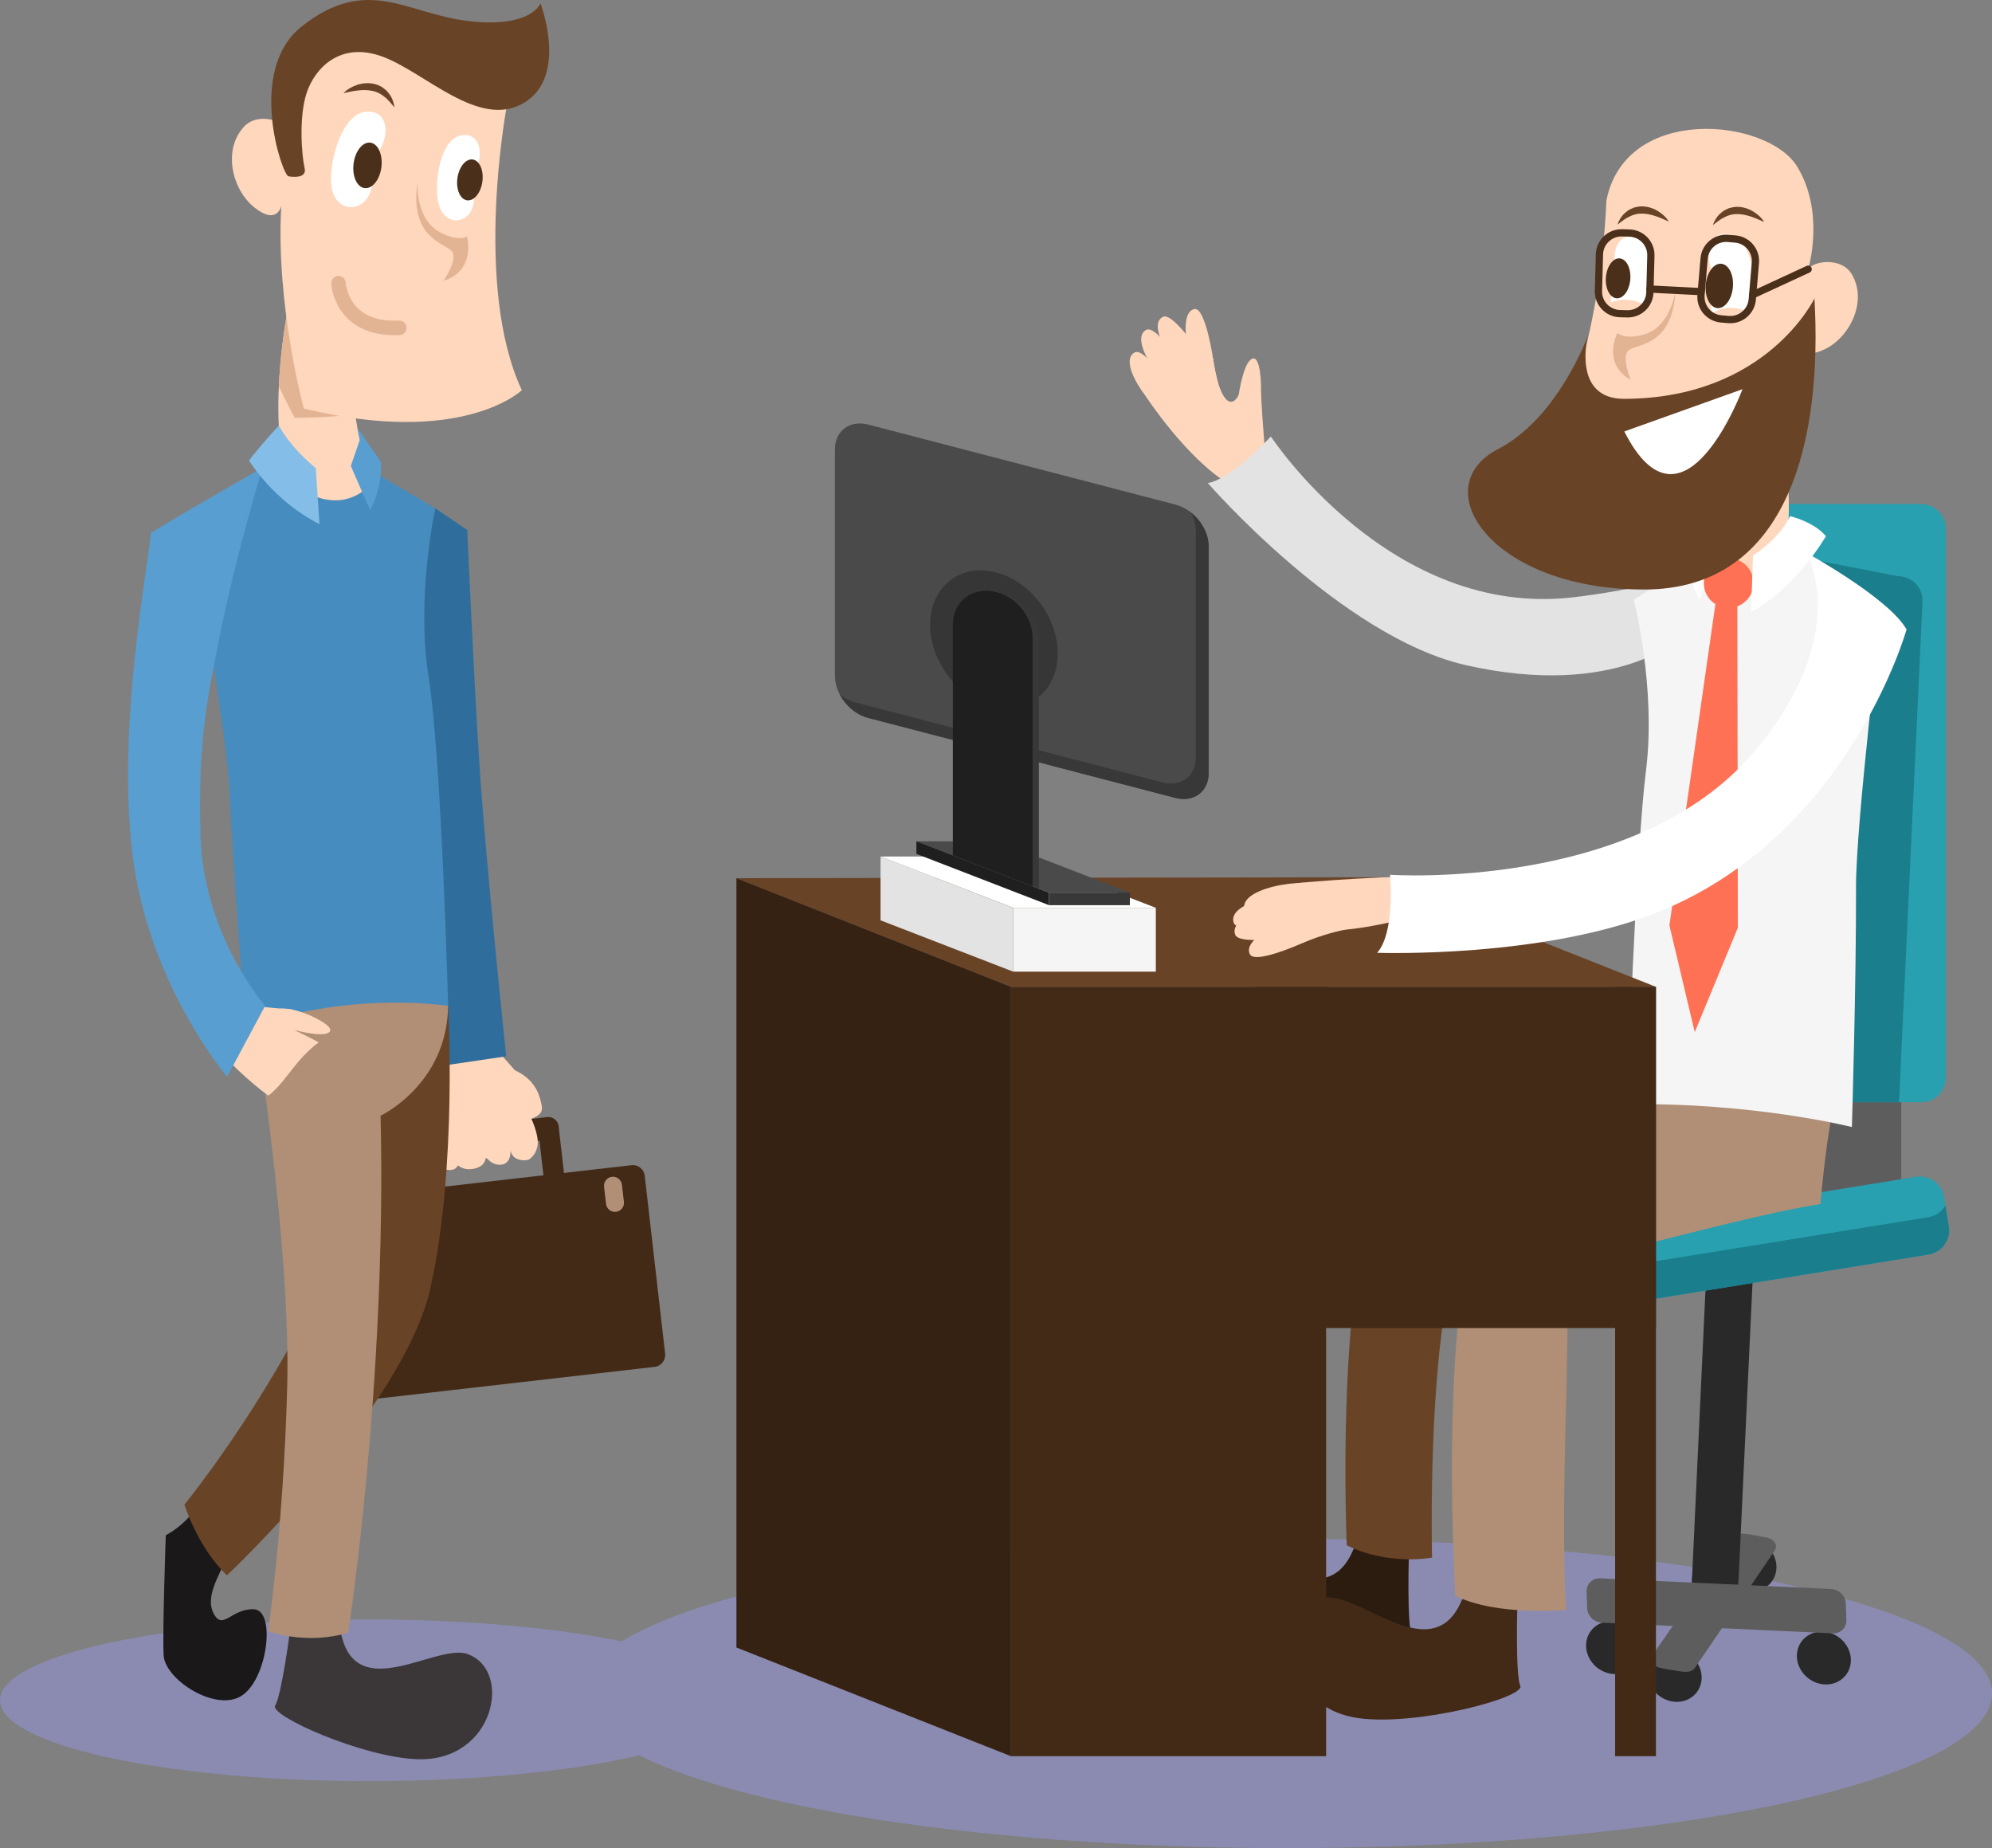 <?xml version="1.0" encoding="utf-8"?>
<!-- Generator: Adobe Illustrator 21.0.2, SVG Export Plug-In . SVG Version: 6.00 Build 0)  -->
<svg version="1.1" id="Capa_1" xmlns="http://www.w3.org/2000/svg" xmlns:xlink="http://www.w3.org/1999/xlink" x="0px" y="0px"
	 viewBox="0 0 274.848 254.959" style="enable-background:new 0 0 274.848 254.959;" xml:space="preserve">
<rect x="0" y="0" width="274.848" height="254.959" fill="#808080" stroke="none"/>
<style type="text/css">
	.st0{fill-rule:evenodd;clip-rule:evenodd;fill:#DDDDDD;}
	.st1{fill:#ACABC9;}
	.st2{opacity:0.25;clip-path:url(#XMLID_2960_);}
	.st3{fill:#FFFFFF;}
	.st4{fill:#3B86B1;}
	.st5{opacity:0.25;fill-rule:evenodd;clip-rule:evenodd;fill:#020202;}
	.st6{opacity:0.5;}
	.st7{fill-rule:evenodd;clip-rule:evenodd;fill:#A8A8A8;}
	.st8{fill-rule:evenodd;clip-rule:evenodd;fill:#FFFFFF;}
	.st9{fill-rule:evenodd;clip-rule:evenodd;fill:#3B86B1;}
	.st10{opacity:0.5;fill:#2C6882;}
	.st11{opacity:0.75;fill-rule:evenodd;clip-rule:evenodd;fill:#282828;}
	.st12{opacity:0.5;fill:#FFFFFF;}
	.st13{fill-rule:evenodd;clip-rule:evenodd;fill:none;stroke:#FFFFFF;stroke-miterlimit:10;}
	.st14{fill:none;stroke:#FFFFFF;stroke-miterlimit:10;}
	.st15{fill:#FFFFFF;stroke:#3B86B1;stroke-width:1.714;stroke-miterlimit:10;}
	.st16{fill-rule:evenodd;clip-rule:evenodd;}
	.st17{opacity:0.85;fill:#FFFFFF;}
	.st18{opacity:0.5;fill-rule:evenodd;clip-rule:evenodd;}
	.st19{fill-rule:evenodd;clip-rule:evenodd;fill:#FEFEFE;}
	.st20{fill:#312767;}
	.st21{opacity:0.48;}
	.st22{opacity:0.25;}
	.st23{fill-rule:evenodd;clip-rule:evenodd;fill:#020202;}
	.st24{fill:#757575;}
	.st25{opacity:0.25;clip-path:url(#XMLID_2961_);}
	.st26{fill:#FFFFFF;stroke:#312767;stroke-miterlimit:10;}
	.st27{fill-rule:evenodd;clip-rule:evenodd;fill:#312767;}
	.st28{opacity:0.77;fill:#312767;}
	.st29{opacity:0.25;clip-path:url(#XMLID_2962_);}
	.st30{opacity:0.75;}
	.st31{fill-rule:evenodd;clip-rule:evenodd;fill:#282828;}
	.st32{fill:#9490B2;stroke:#2D2D2D;stroke-width:0.25;stroke-miterlimit:10;}
	.st33{fill:#312767;stroke:#2D2D2D;stroke-width:0.25;stroke-miterlimit:10;}
	.st34{fill:#FCFCFC;}
	.st35{fill:#FFFFFF;stroke:#2D2D2D;stroke-width:0.25;stroke-miterlimit:10;}
	.st36{fill-rule:evenodd;clip-rule:evenodd;fill:#484849;stroke:#2D2D2D;stroke-width:0.25;stroke-miterlimit:10;}
	.st37{fill-rule:evenodd;clip-rule:evenodd;fill:#312767;stroke:#2D2D2D;stroke-width:0.25;stroke-miterlimit:10;}
	.st38{fill-rule:evenodd;clip-rule:evenodd;fill:#FFFFFF;stroke:#2D2D2D;stroke-width:0.25;stroke-miterlimit:10;}
	.st39{fill:#484849;stroke:#2D2D2D;stroke-width:0.25;stroke-miterlimit:10;}
	.st40{fill:#FFFFFF;stroke:#FFFFFF;stroke-miterlimit:10;}
	.st41{fill:#54518C;}
	.st42{opacity:0.25;fill-rule:evenodd;clip-rule:evenodd;fill:#FFFFFF;}
	.st43{fill:#D4A800;}
	.st44{fill:#00AEB3;}
	.st45{fill:#38353B;}
	.st46{fill:#FF8400;}
	.st47{fill:#BF3900;}
	.st48{fill:#00AA9C;}
	.st49{opacity:0.25;clip-path:url(#XMLID_2963_);}
	.st50{fill:none;stroke:#ACABC9;stroke-width:5;stroke-miterlimit:10;}
	.st51{fill:#67A53F;}
	.st52{fill:#DDDDDD;}
	.st53{opacity:0.25;clip-path:url(#XMLID_2964_);}
	.st54{fill-rule:evenodd;clip-rule:evenodd;fill:#FFFFFF;stroke:#FFFFFF;stroke-miterlimit:10;}
	.st55{fill:#02897C;}
	.st56{fill:#0EAD9A;}
	.st57{fill:#28C6AF;}
	.st58{fill:#4FE0C7;}
	.st59{opacity:0.25;clip-path:url(#XMLID_2965_);}
	.st60{fill:#3CA7AF;}
	.st61{fill:#3DAD8D;}
	.st62{fill:#296E8C;}
	.st63{fill:#308E71;}
	.st64{fill:#2D8A8C;}
	.st65{opacity:0.25;clip-path:url(#XMLID_2966_);}
	.st66{opacity:0.77;fill:#FFFFFF;}
	.st67{fill:#50565B;stroke:#656C70;stroke-miterlimit:10;}
	.st68{fill:#808589;stroke:#656C70;stroke-miterlimit:10;}
	.st69{fill:#252728;stroke:#000000;stroke-miterlimit:10;}
	.st70{fill:#1A1B1C;stroke:#000000;stroke-miterlimit:10;}
	.st71{fill:#A0A6AA;}
	.st72{fill:#262C35;stroke:#161A1E;stroke-miterlimit:10;}
	.st73{fill:#181D23;}
	.st74{fill:#EABA96;stroke:#E0AA86;stroke-miterlimit:10;}
	.st75{fill:#E0AA86;}
	.st76{stroke:#000000;stroke-width:0.75;stroke-linecap:square;stroke-linejoin:bevel;stroke-miterlimit:10;}
	.st77{fill:#0F1C3F;stroke:#182951;stroke-miterlimit:10;}
	.st78{fill:#132354;stroke:#3F6093;stroke-miterlimit:10;}
	.st79{fill:#0F1C3F;}
	.st80{fill:none;stroke:#3F6093;stroke-width:0.75;stroke-miterlimit:10;}
	.st81{fill:#DBA682;}
	.st82{fill:none;stroke:#E0AA86;stroke-miterlimit:10;}
	.st83{fill:none;stroke:#E0AA86;stroke-linejoin:bevel;stroke-miterlimit:10;}
	.st84{fill:#8A0A8E;stroke:#AC34B2;stroke-miterlimit:10;}
	.st85{fill:#810C87;}
	.st86{fill:#680B6D;}
	.st87{fill:#AC34B2;stroke:#AC34B2;stroke-width:0.5;stroke-miterlimit:10;}
	.st88{fill:none;stroke:#959DA0;stroke-width:0.5;stroke-miterlimit:10;}
	.st89{fill:#959DA0;stroke:#959DA0;stroke-width:0.5;stroke-miterlimit:10;}
	.st90{fill:none;stroke:#AC34B2;stroke-miterlimit:10;}
	.st91{fill:#282828;stroke:#000000;stroke-miterlimit:10;}
	.st92{fill:#EABA96;stroke:#E0AA86;stroke-width:0.5;stroke-miterlimit:10;}
	.st93{fill:#B7896A;}
	.st94{stroke:#000000;stroke-miterlimit:10;}
	.st95{fill:#C1A578;}
	.st96{stroke:#000000;stroke-width:0.25;stroke-linecap:round;stroke-linejoin:round;stroke-miterlimit:10;}
	.st97{fill:#FFFFFF;stroke:#000000;stroke-width:0.25;stroke-linecap:round;stroke-linejoin:round;stroke-miterlimit:10;}
	.st98{fill:#70582D;}
	.st99{stroke:#000000;stroke-linecap:round;stroke-linejoin:round;stroke-miterlimit:10;}
	.st100{fill:none;stroke:#D8A27D;stroke-width:0.75;stroke-miterlimit:10;}
	.st101{fill:#561409;}
	.st102{fill:#BA2A13;}
	.st103{fill:#9E3025;stroke:#4C2311;stroke-width:0.25;stroke-miterlimit:10;}
	.st104{fill:#871D08;stroke:#4C2311;stroke-width:0.25;stroke-miterlimit:10;}
	.st105{fill:#DDAC8A;}
	.st106{fill:#A5ABAD;stroke:#959DA0;stroke-width:0.5;stroke-miterlimit:10;}
	.st107{fill:#B1BABC;}
	.st108{fill:none;stroke:#153847;stroke-width:5;stroke-miterlimit:10;}
	.st109{fill:#3DAA61;}
	.st110{fill:#95A340;}
	.st111{opacity:0.25;clip-path:url(#XMLID_2967_);}
	.st112{opacity:0.25;clip-path:url(#XMLID_2968_);}
	.st113{opacity:0.25;clip-path:url(#XMLID_2969_);}
	.st114{opacity:0.25;clip-path:url(#XMLID_2970_);}
	.st115{opacity:0.25;clip-path:url(#XMLID_2971_);}
	.st116{clip-path:url(#SVGID_2_);}
	.st117{fill:none;stroke:#3F6093;stroke-miterlimit:10;}
	.st118{fill:none;stroke:#3F6093;stroke-width:0.75;stroke-linecap:round;stroke-linejoin:round;}
	.st119{fill:none;stroke:#3F6093;stroke-width:0.75;stroke-linecap:round;stroke-linejoin:round;stroke-dasharray:0.989,0.989;}
	
		.st120{fill:none;stroke:#3F6093;stroke-width:0.75;stroke-linecap:round;stroke-linejoin:round;stroke-miterlimit:10;stroke-dasharray:1;}
	.st121{fill:#EAEAEA;stroke:#FFFFFF;stroke-width:0.25;stroke-miterlimit:10;}
	.st122{fill:#D8D8D8;}
	.st123{fill:#282828;stroke:#000000;stroke-width:0.75;stroke-miterlimit:10;}
	.st124{opacity:0.33;fill:#FFFFFF;}
	.st125{fill:none;stroke:#000000;stroke-width:1.5;stroke-linecap:round;stroke-linejoin:round;stroke-miterlimit:10;}
	.st126{opacity:0.64;}
	.st127{fill:#C9C9C9;}
	.st128{fill:#FFF064;}
	.st129{fill:#4F4E4F;}
	.st130{fill:#1E2F47;}
	.st131{opacity:0.1;fill:#FFFFFF;}
	.st132{opacity:0.1;}
	.st133{opacity:0.4;fill:#FFFFFF;}
	.st134{fill-rule:evenodd;clip-rule:evenodd;fill:#F39C12;}
	.st135{fill-rule:evenodd;clip-rule:evenodd;fill:#E6E6E6;}
	.st136{fill-rule:evenodd;clip-rule:evenodd;fill:#474646;}
	.st137{fill-rule:evenodd;clip-rule:evenodd;fill:#D84848;}
	.st138{opacity:0.2;fill-rule:evenodd;clip-rule:evenodd;fill:#231F20;}
	.st139{opacity:0.1;fill-rule:evenodd;clip-rule:evenodd;fill:#231F20;}
	.st140{fill-rule:evenodd;clip-rule:evenodd;fill:#4D4D4D;}
	.st141{fill-rule:evenodd;clip-rule:evenodd;fill:#336699;}
	.st142{fill-rule:evenodd;clip-rule:evenodd;fill:#FF6633;}
	.st143{fill-rule:evenodd;clip-rule:evenodd;fill:#0056A3;}
	.st144{fill-rule:evenodd;clip-rule:evenodd;fill:#33CC99;}
	.st145{fill:#CE6405;}
	.st146{opacity:0.2;fill:#FFFFFF;}
	.st147{fill:#1ABC9C;}
	.st148{opacity:0.2;}
	.st149{fill:#0B2E44;}
	.st150{fill-rule:evenodd;clip-rule:evenodd;fill:#154F77;}
	.st151{fill-rule:evenodd;clip-rule:evenodd;fill:#0D3858;}
	.st152{fill-rule:evenodd;clip-rule:evenodd;fill:#FFFEFE;}
	.st153{fill:#AEC647;}
	.st154{fill:#F3AE1B;}
	.st155{fill:#DF3F11;}
	.st156{fill:#BCDEDE;}
	.st157{fill:#C84119;}
	.st158{fill:#6BB5CE;}
	.st159{fill:#00D0E5;}
	.st160{fill:#FF81ED;}
	.st161{fill:#00C982;}
	.st162{opacity:0.7;}
	.st163{opacity:0.4;}
	.st164{fill-rule:evenodd;clip-rule:evenodd;fill:#0B2E44;}
	.st165{opacity:0.8;fill-rule:evenodd;clip-rule:evenodd;fill:#FFFFFF;}
	.st166{fill:#424242;}
	.st167{opacity:0.2;fill-rule:evenodd;clip-rule:evenodd;fill:#FFFFFF;}
	.st168{fill:#D0EDFA;}
	.st169{fill:#FF651F;}
	.st170{fill:#0051C4;}
	.st171{fill:#E46400;}
	.st172{fill:#C0003B;}
	.st173{fill:#FFEA50;}
	.st174{fill:#FF2C0D;}
	.st175{fill:#FF1A2C;}
	.st176{fill:#FF2C4D;}
	.st177{fill:#FFD74C;}
	.st178{fill:#4C4C4B;}
	.st179{fill:#6CD2EA;}
	.st180{fill:#F7674F;}
	.st181{opacity:0.1;fill-rule:evenodd;clip-rule:evenodd;}
	.st182{fill:#BABABA;}
	.st183{fill:#F9B946;}
	.st184{fill:#DFC2A9;}
	.st185{fill:#BFA490;}
	.st186{fill:#F5D4B2;}
	.st187{fill:#DF584C;}
	.st188{fill:#C2443E;}
	.st189{fill:#DBDBDA;}
	.st190{fill:#2F363E;}
	.st191{fill:#332524;}
	.st192{fill:#473735;}
	.st193{opacity:0.25;clip-path:url(#XMLID_2972_);}
	.st194{fill:#52B8BA;}
	.st195{fill:#35373E;}
	.st196{fill:#D37D00;}
	.st197{opacity:0.25;clip-path:url(#XMLID_2973_);}
	.st198{opacity:0.31;}
	.st199{fill:#34383A;}
	.st200{opacity:0.16;}
	.st201{fill:#3D3835;}
	.st202{fill:#D0D1D4;}
	.st203{opacity:0.25;clip-path:url(#XMLID_2974_);}
	.st204{fill:#F9E1B4;}
	.st205{fill:#050505;}
	.st206{fill:#FCC60F;}
	.st207{fill:#74CAEA;}
	.st208{opacity:0.25;clip-path:url(#XMLID_2975_);}
	.st209{fill:#FABC8F;}
	.st210{fill:#3FA995;}
	.st211{opacity:0.17;fill:#020202;}
	.st212{fill:#E1E1E1;}
	.st213{opacity:0.17;}
	.st214{fill:#020202;}
	.st215{opacity:0.25;clip-path:url(#XMLID_2976_);}
	.st216{fill:#BF8E00;}
	.st217{fill:#F7D8D7;}
	.st218{fill:#F18636;}
	.st219{fill:#004460;}
	.st220{fill:#D93A37;}
	.st221{fill:#48505A;}
	.st222{fill:#C3C3C3;}
	.st223{fill:#E9E9EA;}
	.st224{fill:#9D9E9F;}
	.st225{fill:#F6F4F4;}
	.st226{fill:#6B6A6A;}
	.st227{fill:#C09478;}
	.st228{fill:#F7CDA0;}
	.st229{fill:#9E1010;}
	.st230{fill:#F2F2F2;}
	.st231{opacity:0.2;fill:#060606;}
	.st232{fill:#16AFBE;}
	.st233{fill:#DD2222;}
	.st234{fill:#FFEDDC;}
	.st235{fill:#22272B;}
	.st236{fill:#5B6375;}
	.st237{fill:#F79748;}
	.st238{fill:#FF7900;}
	.st239{fill:#DD7105;}
	.st240{fill:#556071;}
	.st241{fill:#FBFBFB;}
	.st242{fill:#BCBDC1;}
	.st243{fill:#6D6D6D;}
	.st244{fill:#D3D3D3;}
	.st245{fill:#3C6BAF;stroke:#3C6BAF;stroke-miterlimit:10;}
	.st246{fill:none;stroke:#153847;stroke-width:4;stroke-miterlimit:10;}
	.st247{fill:#153847;}
	.st248{fill:#50565B;}
	.st249{fill:#656C70;}
	.st250{fill:#808589;}
	.st251{fill:#252728;}
	.st252{fill:#1A1B1C;}
	.st253{fill:#262C35;}
	.st254{fill:#161A1E;}
	.st255{fill:#8DA367;}
	.st256{fill:#333231;}
	.st257{fill:#353534;}
	.st258{fill:#1D1D1B;}
	.st259{fill:#282828;}
	.st260{fill:#494949;}
	.st261{fill:#727271;}
	.st262{fill:#3F3F3F;}
	.st263{fill:#282421;}
	.st264{fill:#D6D6D6;}
	.st265{fill:#A0A0A0;}
	.st266{fill:#9ABA78;}
	.st267{fill:#849E5F;}
	.st268{fill:#799354;}
	.st269{fill:#76934D;}
	.st270{fill:#E8C3AA;}
	.st271{fill:#DBAD93;}
	.st272{fill:#E0B9A0;}
	.st273{fill:#5E4334;}
	.st274{fill:#846A5E;}
	.st275{fill:#49342A;}
	.st276{fill:#92AF71;}
	.st277{fill:#5098D8;}
	.st278{fill:#1C1E19;}
	.st279{fill:#5E5E5C;}
	.st280{fill:#939393;}
	.st281{fill:#23261D;}
	.st282{fill:#3C3C3B;}
	.st283{fill:#1D71B7;}
	.st284{fill:#2F894A;}
	.st285{fill:#422A17;}
	.st286{fill:#FFD7BC;}
	.st287{fill:#694326;}
	.st288{fill:#B08F76;}
	.st289{fill:#E3E3E3;}
	.st290{fill:#1A1818;}
	.st291{fill:#3B3738;}
	.st292{fill:#28A0B0;}
	.st293{fill:#42DCFA;}
	.st294{fill:#F5F5F5;}
	.st295{fill:#E3B494;}
	.st296{fill:#4A2F1B;}
	.st297{fill:none;stroke:#E3B494;stroke-width:2;stroke-linecap:round;stroke-linejoin:round;stroke-miterlimit:10;}
	.st298{fill:#F7CDB0;}
	.st299{fill:#FF7155;}
	.st300{fill:none;stroke:#4A2F1B;stroke-miterlimit:10;}
	.st301{fill:none;stroke:#4A2F1B;stroke-linecap:round;stroke-linejoin:round;stroke-miterlimit:10;}
	.st302{fill:#8B8BB2;}
	.st303{fill:#2E1D11;}
	.st304{fill:#4A4D4F;}
	.st305{fill:#5B5F61;}
	.st306{fill:#7C99A1;}
	.st307{fill:#C4543D;}
	.st308{fill:#A8D1DB;}
	.st309{fill:#5D5D5D;}
	.st310{fill:#4A4A4A;}
	.st311{fill:#1A7E8C;}
	.st312{fill:#292929;}
	.st313{fill:#2B1C0F;}
	.st314{fill:#362213;}
	.st315{fill:#2F6E9C;}
	.st316{fill:#468CBF;}
	.st317{fill:#589ED1;}
	.st318{fill:#84BEE8;}
	.st319{fill:#1F1F1F;}
	.st320{fill:#383838;}
	.st321{fill:#363636;}
</style>
<g>
	<g>
		<ellipse class="st302" cx="50.911" cy="234.57" rx="50.911" ry="11.153"/>
		<ellipse class="st302" cx="177.468" cy="233.627" rx="97.38" ry="21.332"/>
		<g>
			<g>
				<g>
					<path class="st309" d="M262.329,165.627c0,1.872-1.515,3.389-3.39,3.389h-12.784
						c-1.87,0-3.388-1.517-3.388-3.389v-54.61c0-1.871,1.518-3.389,3.388-3.389h12.784
						c1.874,0,3.39,1.518,3.39,3.389V165.627z"/>
					<path class="st292" d="M268.455,148.668c0,1.872-1.518,3.389-3.39,3.389h-32.233
						c-1.873,0-3.389-1.517-3.389-3.389V72.946c0-1.872,1.516-3.389,3.389-3.389h32.233
						c1.873,0,3.39,1.517,3.39,3.389V148.668z"/>
					<path class="st292" d="M268.455,148.668c0,1.872-1.518,3.389-3.39,3.389h-32.233
						c-1.873,0-3.389-1.517-3.389-3.389V72.946c0-1.872,1.516-3.389,3.389-3.389h32.233
						c1.873,0,3.39,1.517,3.39,3.389V148.668z"/>
					<path class="st311" d="M261.877,79.488l-32.433-6.273v75.454c0,1.872,1.516,3.389,3.389,3.389h29.186
						l3.246-69.181C265.264,81.007,263.748,79.488,261.877,79.488z"/>
				</g>
				<g>
					<path class="st312" d="M234.759,231.891c-0.26,1.97-2.124,3.232-4.166,2.818
						c-2.041-0.414-3.484-2.347-3.224-4.319c0.26-1.97,2.124-3.23,4.167-2.816
						C233.575,227.988,235.02,229.922,234.759,231.891z"/>
					<path class="st312" d="M245.078,216.654c-0.26,1.971-2.126,3.233-4.166,2.818
						c-2.04-0.413-3.485-2.348-3.225-4.319c0.261-1.969,2.126-3.229,4.167-2.816
						C243.895,212.752,245.339,214.685,245.078,216.654z"/>
					<path class="st309" d="M228.862,230.05c-1.013-0.298-1.338-1.054-0.933-1.597l11.406-16.424
						c0.405-0.545,0.957-0.554,2.505-0.268l2.008,0.369c1.411,0.433,1.337,1.376,0.934,1.92l-10.929,16.054
						c-0.405,0.544-0.983,0.664-2.377,0.424C231.476,230.528,229.49,230.233,228.862,230.05z"/>
					<path class="st312" d="M239.866,218.216c-0.236,1.857-1.194,3.263-2.143,3.144l-2.961-0.377
						c-0.949-0.12-1.523-1.724-1.288-3.58l1.977-42.325c0-1.872,0.773-3.39,1.728-3.39h2.986
						c0.955,0,1.729,1.518,1.729,3.39L239.866,218.216z"/>
					<path class="st292" d="M268.89,169.192c0.3,1.848-0.955,3.587-2.805,3.887l-54.634,8.829
						c-1.85,0.299-3.588-0.958-3.887-2.805l-0.652-4.033c-0.299-1.849,0.958-3.588,2.805-3.888l54.635-8.828
						c1.849-0.299,3.588,0.956,3.886,2.805L268.89,169.192z"/>
					<path class="st311" d="M268.426,166.329c-0.496,0.816-1.321,1.426-2.341,1.591l-54.634,8.829
						c-1.85,0.299-3.588-0.957-3.887-2.805l-0.189-1.169c-0.405,0.665-0.596,1.465-0.463,2.296l0.652,4.033
						c0.299,1.847,2.038,3.103,3.887,2.805l54.634-8.829c1.851-0.299,3.105-2.039,2.805-3.887L268.426,166.329z"/>
					<path class="st312" d="M226.262,228.06c-0.259,1.97-2.124,3.231-4.166,2.817
						c-2.038-0.414-3.483-2.348-3.225-4.319c0.26-1.97,2.126-3.231,4.167-2.817
						C225.079,224.155,226.524,226.09,226.262,228.06z"/>
					<path class="st312" d="M255.347,229.492c-0.261,1.97-2.127,3.232-4.168,2.817
						c-2.039-0.414-3.482-2.347-3.224-4.317c0.26-1.97,2.125-3.233,4.166-2.817
						C254.161,225.588,255.606,227.521,255.347,229.492z"/>
					<path class="st309" d="M254.753,223.516c0.037,1.054-0.807,1.869-1.885,1.818l-31.859-1.47
						c-1.08-0.05-1.982-0.944-2.019-1.999l-0.078-2.299c-0.036-1.054,0.807-1.867,1.885-1.819l31.861,1.471
						c1.079,0.049,1.981,0.943,2.017,1.997L254.753,223.516z"/>
				</g>
				<g>
					<path class="st286" d="M174.692,63.889c0,0-0.466-4.756-0.713-9.845c-0.046-0.931-2.724-0.312-3.058,0.408
						c-0.992,2.088-2.706,1.034-3.556-5.05c0,0-4.935,0.217-6.285,1.887c0,0-1.831-0.095-2.354,2.317
						c0,0-0.61-0.863-0.644,1.046c0,0,5.508,8.518,11.6,12.221L174.692,63.889z"/>
					<path class="st286" d="M173.988,53.249c0.012,1.661-0.133,5.25-2.21,6.265c-2.078,1.018-0.807-8.187,0.602-9.718
						C173.789,48.264,173.981,52.298,173.988,53.249z"/>
					<path class="st286" d="M162.094,54.141c0,0-4.126-6.258-5.52-5.531c-2.791,1.455,3.487,9.475,5.118,8.844
						C163.609,56.709,162.624,54.888,162.094,54.141z"/>
					<path class="st286" d="M163.684,51.032c0,0-4.126-6.258-5.519-5.532c-2.792,1.455,3.486,9.474,5.116,8.842
						C165.2,53.6,164.215,51.779,163.684,51.032z"/>
					<path class="st286" d="M165.966,49.243c0,0-4.125-6.258-5.519-5.531c-2.791,1.454,3.487,9.475,5.119,8.843
						C167.483,51.811,166.498,49.99,165.966,49.243z"/>
					<path class="st286" d="M167.436,49.863c0,0-1.064-7.485-2.616-7.226c-3.103,0.521,0.444,12.33,2.19,12.233
						C169.066,54.757,167.892,53.104,167.436,49.863z"/>
				</g>
				<path class="st289" d="M233.008,79.349c0,0,0.812,3.439-0.949,8.508c0,0-8.966,8.618-29.786,3.912
					c-17.166-3.88-35.638-25.143-35.638-25.143s2.521,0.054,8.721-6.403c0,0,16.476,25.159,41.755,22.176
					C225.605,81.395,233.008,79.349,233.008,79.349z"/>
				<g>
					<path class="st313" d="M194.397,214.261c0,0-0.305,9.746,0.395,11.355c0.701,1.606-14.171,5.564-22.292,4.455
						c-11.192-1.528-11.78-15.274-4.696-16.594c4.777-0.889,14.986,10.066,18.98,0.152L194.397,214.261z"/>
					<path class="st287" d="M246.494,147.922c-11.19,3.394-13.862,4.341-18.785,4.39
						c-11.503,0.113-22.592,0.545-32.234,3.91l0.036,0.064c-12.036,3.935-9.692,56.905-9.692,56.905
						c5.838,2.868,11.771,1.695,11.771,1.695s-0.559-21.754,2.08-36.005c0.6-3.239,1.736-8.661,2.815-9.864l0,0
						c19.317-4.71,46.462-2.786,46.462-2.786C252.693,148.996,246.494,147.922,246.494,147.922z"/>
					<path class="st288" d="M235.761,166.973c0,0-9.521-4.609-10.005-15.55c0,0,12.26-5.114,27.034,2.283
						c0,0-0.825,3.533-1.615,12.398L235.761,166.973z"/>
					<path class="st285" d="M209.367,221.226c0,0-0.303,9.746,0.396,11.353c0.702,1.608-14.169,5.565-22.292,4.457
						c-11.192-1.529-11.779-15.276-4.695-16.595c4.775-0.889,14.985,10.067,18.983,0.152L209.367,221.226z"/>
					<path class="st288" d="M242.669,164.525c-1.498-0.854-3.168-1.523-4.573-2.528
						c-2.371-1.694-4.567-3.647-6.79-5.543c0,0-19.367,3.811-24.025,6.689c-9.509,5.874-6.489,57.014-6.489,57.014
						c5.838,2.867,15.299,1.933,15.299,1.933s-0.678-6.279,0.047-30.541c0.1-3.292,0.105-14.165,0.551-17.29l0,0
						c10.119-2.467,26.062-6.837,34.486-8.153L242.669,164.525z"/>
					<path class="st294" d="M248.751,75.841l10.848,8.568c0,0-3.536,29.286-3.512,37.936
						c0.037,13.243-0.57,33.141-0.57,33.141s-13.623-3.429-30.998-3.132c0,0,1.159-34.762,2.591-46.084
						c1.432-11.321-1.682-23.535-1.682-23.535l9.866-6.242L248.751,75.841z"/>
					<path class="st286" d="M244.841,54.186c0,0,3.629,14.301,1.051,23.875c0,0-6.334,6.408-11.82,0.86
						c0,0,2.495-7.269,2.19-13.558L244.841,54.186z"/>
					<path class="st295" d="M244.841,54.186l-8.58,11.177c0.179,3.663-0.594,7.649-1.27,10.347
						c2.147,0.166,5.81-0.522,5.81-0.522s3.513-3.696,5.809-9.968C246.105,59.168,244.841,54.186,244.841,54.186z"
						/>
					<path class="st3" d="M234.494,82.736l2.492-6.263l-1.367-3.608l0.281-1.658l-3.1,4.835
						C232.799,76.042,232.455,78.933,234.494,82.736z"/>
					<polygon class="st299" points="239.713,82.31 239.782,127.991 233.834,142.395 230.339,127.659 236.84,82.253 					
						"/>
					
						<ellipse transform="matrix(0.987 -0.161 0.161 0.987 -9.839 39.485)" class="st299" cx="238.509" cy="80.4" rx="3.428" ry="3.429"/>
					<g>
						<path class="st286" d="M221.64,27.688c0,0-0.637,24.536-10.006,36.846c0,0,6.143,9.159,28.069,8.563
							c0,0,6.628-12.773,8.684-25.925c0,0-0.037,2.697,3.445,0.982c3.485-1.716,5.867-6.711,3.647-10.356
							c-1.429-2.351-5.257-1.817-5.997-0.66c0,0,2.39-7.735-1.511-14.148
							C243.917,16.32,224.277,14.289,221.64,27.688z"/>
						<path class="st3" d="M225.524,41.508c0.568,0.133,1.036,0.36,1.43,0.65c0.101-0.234,0.201-0.482,0.282-0.761
							c0.96-3.252,0.812-7.617-1.429-8.555c-2.24-0.937-3.243,1.454-3.016,3.164
							c0.142,1.083,0.105,1.958-0.059,2.584c-0.371,1.428-0.509,2.418-0.468,3.159
							C223.082,41.346,224.168,41.194,225.524,41.508z"/>
						<path class="st3" d="M236.22,39.344c-0.237,1.872-0.227,3.078-0.009,3.931c0.851-0.677,2.15-1.046,3.887-0.642
							c0.499,0.116,0.921,0.307,1.288,0.547c0.141-0.383,0.26-0.816,0.339-1.313
							c0.617-3.819-0.182-8.741-2.857-9.479c-2.674-0.736-3.46,2.118-2.957,4.022
							C236.229,37.614,236.315,38.611,236.22,39.344z"/>
						
							<ellipse transform="matrix(0.088 -0.996 0.996 0.088 177.124 272.157)" class="st296" cx="237.125" cy="39.392" rx="3.072" ry="1.88"/>
						
							<ellipse transform="matrix(0.077 -0.997 0.997 0.077 167.767 258.107)" class="st296" cx="223.335" cy="38.411" rx="2.763" ry="1.689"/>
						<g>
							<path class="st287" d="M243.417,30.627c-1.283-0.585-2.502-1.093-3.702-1.093
								c-0.597-0.022-1.176,0.129-1.73,0.409c-0.575,0.256-1.075,0.687-1.661,1.11
								c0.245-0.661,0.63-1.314,1.241-1.768c0.28-0.265,0.646-0.402,0.999-0.569
								c0.377-0.102,0.761-0.185,1.151-0.182c0.778,0.013,1.519,0.244,2.147,0.62
								C242.489,29.528,243.04,30.013,243.417,30.627z"/>
						</g>
						<g>
							<path class="st287" d="M230.254,30.563c-1.283-0.585-2.501-1.094-3.702-1.094
								c-0.597-0.022-1.175,0.129-1.73,0.409c-0.575,0.256-1.075,0.688-1.66,1.11
								c0.245-0.661,0.629-1.314,1.24-1.768c0.28-0.265,0.646-0.402,0.999-0.569
								c0.377-0.103,0.761-0.185,1.151-0.182c0.777,0.013,1.519,0.244,2.146,0.62
								C229.325,29.464,229.876,29.95,230.254,30.563z"/>
						</g>
						<path class="st295" d="M231.177,40.217c0,0-0.703,4.918-4.368,5.932c-2.712,0.75-3.648-0.216-3.648-0.216
							s-2.198,4.217,1.844,6.479c0,0-1.405-3.327-0.223-4.148C225.962,47.443,230.761,47.678,231.177,40.217z"/>
						<path class="st3" d="M239.48,52.482c0,0-7.803,20.615-15.414,5.428L239.48,52.482z"/>
						<path class="st300" d="M227.644,40.331c-0.047,1.685-1.449,3.013-3.135,2.966l-0.999-0.027
							c-1.685-0.047-3.013-1.448-2.963-3.134l0.137-5.048c0.047-1.685,1.45-3.011,3.133-2.966l1,0.029
							c1.683,0.046,3.011,1.448,2.964,3.131L227.644,40.331z"/>
						<path class="st300" d="M241.773,41.302c-0.142,1.678-1.617,2.925-3.295,2.781l-0.996-0.085
							c-1.681-0.142-2.925-1.618-2.783-3.295l0.428-5.035c0.142-1.678,1.617-2.923,3.298-2.781l0.997,0.086
							c1.677,0.141,2.923,1.618,2.779,3.295L241.773,41.302z"/>
						<line class="st301" x1="241.825" y1="40.678" x2="249.482" y2="37.138"/>
						<line class="st301" x1="234.692" y1="40.233" x2="227.647" y2="39.874"/>
					</g>
				</g>
			</g>
			<polygon class="st287" points="228.481,136.145 139.493,136.145 101.609,121.15 190.326,121.023 			"/>
			<rect x="139.493" y="136.145" class="st285" width="43.479" height="106.14"/>
			<rect x="173.225" y="136.145" class="st285" width="55.256" height="47.071"/>
			<rect x="222.848" y="136.145" class="st285" width="5.633" height="106.14"/>
			<polygon class="st314" points="101.609,227.29 139.493,242.285 139.493,136.145 101.609,121.15 			"/>
			<g>
				<g>
					<path class="st286" d="M185.824,128.242c3.999-0.397,8.222-1.506,12.203-2.541l-0.22-4.471
						c-3.687-0.793-18.738,0.587-18.738,0.587l0.594,8.281C182.574,128.92,184.972,128.327,185.824,128.242z"/>
					<path class="st286" d="M180.677,125.614c0,0-8.429,1.649-8.953-0.072c-1.051-3.45,10.546-4.755,11.339-2.915
						C183.993,124.792,181.713,125.449,180.677,125.614z"/>
					<path class="st286" d="M179.17,127.368c0,0-8.427,1.649-8.955-0.073c-1.048-3.452,10.548-4.755,11.34-2.914
						C182.488,126.546,180.207,127.204,179.17,127.368z"/>
					<path class="st286" d="M179.359,128.972c0,0-8.429,1.649-8.953-0.072c-1.051-3.452,10.546-4.756,11.337-2.916
						C182.675,128.152,180.397,128.806,179.359,128.972z"/>
					<path class="st286" d="M180.988,129.532c0,0-7.82,3.729-8.554,2.084c-1.47-3.293,12.048-7.392,13.066-5.666
						C186.693,127.984,184.37,127.909,180.988,129.532z"/>
				</g>
				<path class="st3" d="M249.304,76.3c0,0,11.309,6.207,13.755,10.538c0,0-7.836,28.057-33.811,38.8
					c-16.068,6.645-39.257,5.809-39.257,5.809s2.413-1.942,1.809-10.764c0,0,33.732,2.321,50.074-16.793
					C255.765,87.647,249.304,76.3,249.304,76.3z"/>
				<path class="st3" d="M241.869,76.603c0,0,3.384-1.958,5.13-5.396c0,0,3.371,0.82,4.93,2.773
					c0,0-4.029,7.048-10.315,10.43L241.869,76.603z"/>
			</g>
		</g>
		<g>
			<g>
				<path class="st285" d="M77.091,155.502c0.098,0.856-0.515,1.627-1.371,1.726l-16.159,1.852
					c-0.853,0.097-1.628-0.516-1.725-1.372l0,0c-0.101-0.855,0.516-1.627,1.37-1.726l16.16-1.851
					C76.222,154.033,76.994,154.647,77.091,155.502L77.091,155.502z"/>
				<path class="st286" d="M67.202,143.46c0,0,1.832,1.853,3.803,4.157c0.122,0.145,2.72,0.996,3.516,3.969
					c0.425,1.591,0.642,2.242-2.099,3.049c-0.443,1.503,0.954,4.566-0.378,4.612
					c-1.317,0.047-1.869-0.754-1.869-0.754s-0.156,1.217-1.481,1.462c-0.656,0.122-2.387-0.377-2.387-0.377
					s-0.075,0.741-1.284,1.316c-1.53,0.731-4.725-2.064-4.725-2.064l1.987-14.569L67.202,143.46z"/>
				<g>
					<path class="st285" d="M75.497,154.116c-0.784,0.088-1.344,0.796-1.254,1.581l0.823,7.188
						c0.089,0.784,0.795,1.344,1.578,1.254c0.784-0.089,1.345-0.797,1.257-1.58l-0.825-7.188
						C76.987,154.587,76.279,154.027,75.497,154.116z"/>
					<path class="st285" d="M59.077,155.998c-0.784,0.088-1.346,0.797-1.255,1.58l0.824,7.188
						c0.089,0.784,0.795,1.345,1.579,1.256c0.784-0.089,1.344-0.797,1.255-1.581l-0.825-7.188
						C60.565,156.469,59.859,155.908,59.077,155.998z"/>
				</g>
				<path class="st285" d="M91.77,186.743c0.105,0.907-0.546,1.728-1.456,1.831l-37.878,4.341
					c-0.909,0.106-1.728-0.547-1.833-1.455l-2.809-24.539c-0.105-0.908,0.549-1.727,1.454-1.83l37.879-4.341
					c0.906-0.104,1.726,0.547,1.83,1.455L91.77,186.743z"/>
				<g>
					<path class="st288" d="M52.232,166.039c-0.684,0.078-1.173,0.695-1.096,1.376l0.272,2.366
						c0.078,0.682,0.695,1.171,1.377,1.092c0.68-0.077,1.171-0.693,1.093-1.376l-0.272-2.365
						C53.528,166.45,52.913,165.96,52.232,166.039z"/>
					<path class="st288" d="M84.437,162.348c-0.683,0.077-1.172,0.694-1.093,1.375l0.272,2.366
						c0.077,0.684,0.694,1.173,1.377,1.094c0.683-0.077,1.172-0.694,1.093-1.375l-0.272-2.366
						C85.734,162.759,85.117,162.268,84.437,162.348z"/>
				</g>
			</g>
			<g>
				<path class="st286" d="M73.049,159.92c0,0,1.313-0.844,1.135-2.694c-0.174-1.851-1.999-6.177-3.881-5.883
					c-1.883,0.294-0.206,5.638,0.156,7.434C70.769,160.31,72.757,160.168,73.049,159.92z"/>
				<path class="st286" d="M69.346,152.907c0,0-0.781-2.246-3.011-1.933c-2.229,0.314-0.842,10.241,2.883,9.693
					C71.517,160.329,70.046,155.814,69.346,152.907z"/>
				<path class="st286" d="M66.586,157.679c0,0-1.903-5.724-3.583-5.247c-1.678,0.478-2.394,9.907,2.489,8.784
					C67.72,160.704,67.018,158.6,66.586,157.679z"/>
				<path class="st286" d="M62.65,161.308c0,0,1.214-0.469,0.581-2.702c-0.635-2.231-1.878-6.374-3.481-4.76
					C58.533,155.07,59.61,162.423,62.65,161.308z"/>
			</g>
			<path class="st315" d="M60.061,70.127l4.412,2.996c0,0,0.829,19.09,1.675,32.318
				c0.845,13.227,3.695,40.291,3.695,40.291l-8.837,1.299c0,0-4.314-47.97-4.45-54.728
				C56.422,85.545,60.061,70.127,60.061,70.127z"/>
			<path class="st290" d="M27.763,207.315c0,0-2.118,3.041-4.885,4.484c0,0-0.482,13.258-0.299,16.579
				c0.182,3.322,7.127,7.845,10.734,5.584c3.606-2.261,4.797-11.845,1.71-11.948
				c-3.091-0.106-4.23,2.901-5.487,0.701c-1.257-2.199,0.397-4.945,2.109-8.461L27.763,207.315z"/>
			<path class="st291" d="M40.019,224.947c0,0-1.174,8.978-2.057,10.348c-0.881,1.368,12.162,7.214,19.771,7.408
				c10.486,0.267,13.075-12.247,6.777-14.512c-4.245-1.526-15.236,6.994-17.421-2.689L40.019,224.947z"/>
			<path class="st287" d="M61.828,138.752c0,0,1.305,22.195-2.438,38.936c-3.742,16.74-28.074,39.645-28.074,39.645
				s-3.624-3.158-5.872-9.749c0,0,24.924-30.601,26.407-56.588L61.828,138.752z"/>
			<path class="st288" d="M35.214,141.322c0,0,4.936,30.658,4.411,50.083c-0.522,19.424-2.63,33.638-2.63,33.638
				s5.266,1.96,11.044,0.201c0,0,5.339-34.311,4.473-71.32c0,0,9.186-4.313,9.316-15.171
				C61.828,138.752,49.618,133.521,35.214,141.322z"/>
			<path class="st316" d="M36.731,64.041l-10.711,7.54c0,0,5.341,29.285,5.667,37.854
				c0.326,8.57,2.199,32.356,2.199,32.356s12.329-4.924,27.943-3.04c0,0-0.901-34.08-2.683-45.252
				c-1.779-11.172,0.915-23.374,0.915-23.374l-9.974-5.87L36.731,64.041z"/>
			<g>
				<path class="st286" d="M37.011,151.157c1.785-1.408,3.182-3.634,4.574-5.165c0.63-0.693,1.458-1.569,2.381-2.199
					c-3.699-1.963-3.859-1.55-3.871-3.005c0.627-0.284,0.766-1.512-0.04-1.557
					c-4.4-0.247-8.843-1.009-8.843-1.009l-2.615,4.314C30.69,146.041,34.598,149.327,37.011,151.157z"/>
				<path class="st286" d="M42.874,140.129c-1.317-0.575-4.219-1.681-5.735-0.376c-1.518,1.305,6.237,3.43,7.935,2.831
					C46.772,141.986,43.628,140.458,42.874,140.129z"/>
				<path class="st286" d="M39.185,148.942c-0.75-0.433-1.939-0.816-2.489,0.571
					c-0.124,0.314,0.122,0.831,0.595,1.416C37.971,150.349,38.594,149.659,39.185,148.942z"/>
				<path class="st286" d="M42,145.543c0.55-0.585,1.209-1.227,1.927-1.724c-2.454-1.139-3.654-2.421-4.074-0.76
					C39.728,143.557,40.665,144.547,42,145.543z"/>
			</g>
			<g>
				<path class="st317" d="M26.276,70.259l9.972-5.762c0,0-3.693,11.791-6.248,24.799
					c-1.591,8.101-2.699,13.959-2.33,26.033c0.425,13.844,8.922,23.423,8.922,23.423l-5.252,9.791
					c0,0-10.804-12.602-13.054-30.629c-2.251-18.026,2.373-40.868,2.515-44.396L26.276,70.259z"/>
			</g>
			<path class="st286" d="M39.803,42.158c0,0-3.029,14.587-0.17,23.991c0,0,6.482,6.146,11.739,0.475
				c0,0-2.702-7.125-2.6-13.365L39.803,42.158z"/>
			<path class="st295" d="M38.474,53.284c1.278,2.71,2.19,4.358,2.19,4.358c3.088-0,5.855-0.185,8.353-0.496
				c-0.005-0.035-0.007-0.069-0.013-0.103c-0.024-0.196-0.046-0.391-0.067-0.588
				c-0.02-0.171-0.037-0.342-0.052-0.513c-0.016-0.179-0.032-0.357-0.045-0.536
				c-0.015-0.216-0.027-0.43-0.038-0.646c-0.007-0.141-0.015-0.281-0.019-0.422
				c-0.013-0.361-0.018-0.722-0.011-1.078L39.803,42.158c0,0-0.214,1.15-0.481,2.768
				C39.007,46.977,38.628,49.976,38.474,53.284z"/>
			<g>
				<path class="st286" d="M69.925,14.61c0,0-4.677,24.812,2.076,39.22c0,0-8.164,7.878-30.082,2.526
					c0,0-3.893-14.28-3.111-27.951c0,0-0.549,2.721-3.679,0.24c-3.133-2.481-4.443-8.019-1.422-11.204
					c1.947-2.054,5.68-0.686,6.174,0.637c0,0-1.397-9.514,5.385-13.201C52.052,1.188,70.687,9.409,69.925,14.61z"
					/>
				<path class="st287" d="M39.802,24.321c0,0,2.617,0.512,2.227-1.125c-0.39-1.637-0.83-7.005,0.272-10.357
					c1.103-3.351,4.575-7.201,10.475-5.028c5.9,2.172,13.297,10.044,19.485,6.4
					c6.189-3.645,2.314-13.741,2.314-13.741s-1.242,3.422-9.858,2.446c-8.617-0.976-14.009-6.465-23.115,0.756
					C33.976,9.715,38.966,24.245,39.802,24.321z"/>
				<path class="st3" d="M51.751,22.963c0.062-0.756,0.366-1.74,0.946-2.883c0.918-1.806,0.746-4.845-2.102-4.684
					c-2.848,0.162-4.719,4.936-4.927,8.91c-0.209,3.974,2.441,4.859,3.99,3.958
					C50.808,27.595,51.449,26.457,51.751,22.963z"/>
				
					<ellipse transform="matrix(0.124 -0.992 0.992 0.124 21.784 70.31)" class="st296" cx="50.728" cy="22.813" rx="3.161" ry="1.935"/>
				<path class="st3" d="M65.474,25.129c-0.029-0.664,0.126-1.552,0.504-2.61c0.597-1.671,0.105-4.293-2.352-3.836
					c-2.456,0.457-3.55,4.814-3.288,8.292c0.261,3.476,2.661,3.95,3.907,2.994
					C65.171,29.259,65.602,28.199,65.474,25.129z"/>
				
					<ellipse transform="matrix(0.135 -0.991 0.991 0.135 31.491 85.693)" class="st296" cx="64.807" cy="24.817" rx="2.842" ry="1.738"/>
				<g>
					<path class="st287" d="M47.393,12.846c0.515-0.53,1.174-0.895,1.885-1.133c0.711-0.239,1.505-0.311,2.287-0.155
						c0.392,0.082,0.759,0.247,1.114,0.43c0.317,0.243,0.655,0.46,0.879,0.785
						c0.516,0.586,0.763,1.323,0.872,2.038c-0.492-0.554-0.899-1.099-1.421-1.484
						c-0.496-0.405-1.048-0.684-1.655-0.792C50.142,12.274,48.804,12.526,47.393,12.846z"/>
				</g>
				<path class="st295" d="M57.62,25.144c0,0-0.357,5.097,3.106,6.91c2.566,1.343,3.717,0.573,3.717,0.573
					s1.293,4.718-3.258,6.115c0,0,2.131-3.041,1.122-4.121C61.297,33.54,56.421,32.735,57.62,25.144z"/>
				<path class="st297" d="M46.702,39.072c0,0,0.34,6.55,8.404,6.157"/>
			</g>
			<path class="st317" d="M51.077,70.416l-2.669-6.125l1.24-3.619l-0.332-1.634l3.227,4.691
				C52.544,63.729,52.977,66.584,51.077,70.416z"/>
			<path class="st318" d="M43.574,64.575c0,0-3.26-2.516-5.099-5.868c0,0-2.631,2.839-4.113,4.824
				c0,0,3.379,5.621,9.714,8.77L43.574,64.575z"/>
		</g>
	</g>
	<path class="st287" d="M219.083,46.352c0,0-4.136,11.349-12.373,15.594c-10.153,5.231-1.083,19.383,20.129,19.384
		c20.338,0,24.591-21.38,23.511-40.16c0,0-6.574,13.802-26.236,13.853
		C216.845,55.042,219.083,46.352,219.083,46.352z"/>
	<path class="st3" d="M240.423,53.692c0,0-8.162,21.889-16.308,5.832L240.423,53.692z"/>
	<g>
		<polygon class="st3" points="159.477,125.242 139.801,125.242 121.492,118.164 141.168,118.164 		"/>
		<polygon class="st289" points="139.801,134.049 121.492,126.968 121.492,118.164 139.801,125.242 		"/>
		<rect x="139.801" y="125.242" class="st294" width="19.676" height="8.806"/>
	</g>
	<g>
		<g>
			<polygon class="st310" points="155.898,123.147 144.746,123.147 126.437,116.067 137.59,116.067 			"/>
			<polygon class="st319" points="144.746,124.879 126.437,117.8 126.437,116.067 144.746,123.147 			"/>
			<rect x="144.746" y="123.147" class="st320" width="11.152" height="1.733"/>
		</g>
		<path class="st310" d="M166.766,106.675c0,2.537-2.057,4.061-4.594,3.404L119.795,99.043
			c-2.537-0.656-4.594-3.247-4.594-5.783V61.977c0-2.537,2.057-4.061,4.594-3.404l42.377,11.036
			c2.537,0.656,4.594,3.246,4.594,5.784V106.675z"/>
		<path class="st320" d="M164.313,70.695c0.424,0.806,0.673,1.684,0.673,2.559v31.283
			c0,2.537-2.057,4.06-4.594,3.404l-42.376-11.036c-0.774-0.2-1.502-0.583-2.142-1.086
			c0.806,1.531,2.258,2.794,3.921,3.224l42.377,11.036c2.537,0.657,4.594-0.867,4.594-3.404V75.393
			C166.766,73.629,165.771,71.841,164.313,70.695z"/>
		<path class="st321" d="M145.939,90.137c0,5.122-3.942,8.395-8.805,7.31c-4.862-1.086-8.805-6.118-8.805-11.241
			c0-5.123,3.942-8.396,8.805-7.31C141.996,79.981,145.939,85.015,145.939,90.137z"/>
		<path class="st320" d="M132.34,118.344V86.5c0-3.038,2.109-5.315,5.146-4.814l0,0
			c3.037,0.5,5.854,3.589,5.854,6.626v34.29L132.34,118.344z"/>
		<path class="st319" d="M131.472,118.014V86.17c0-3.038,2.463-5.094,5.5-4.594l0,0
			c3.038,0.501,5.5,3.368,5.5,6.406v34.29L131.472,118.014z"/>
	</g>
</g>
</svg>
